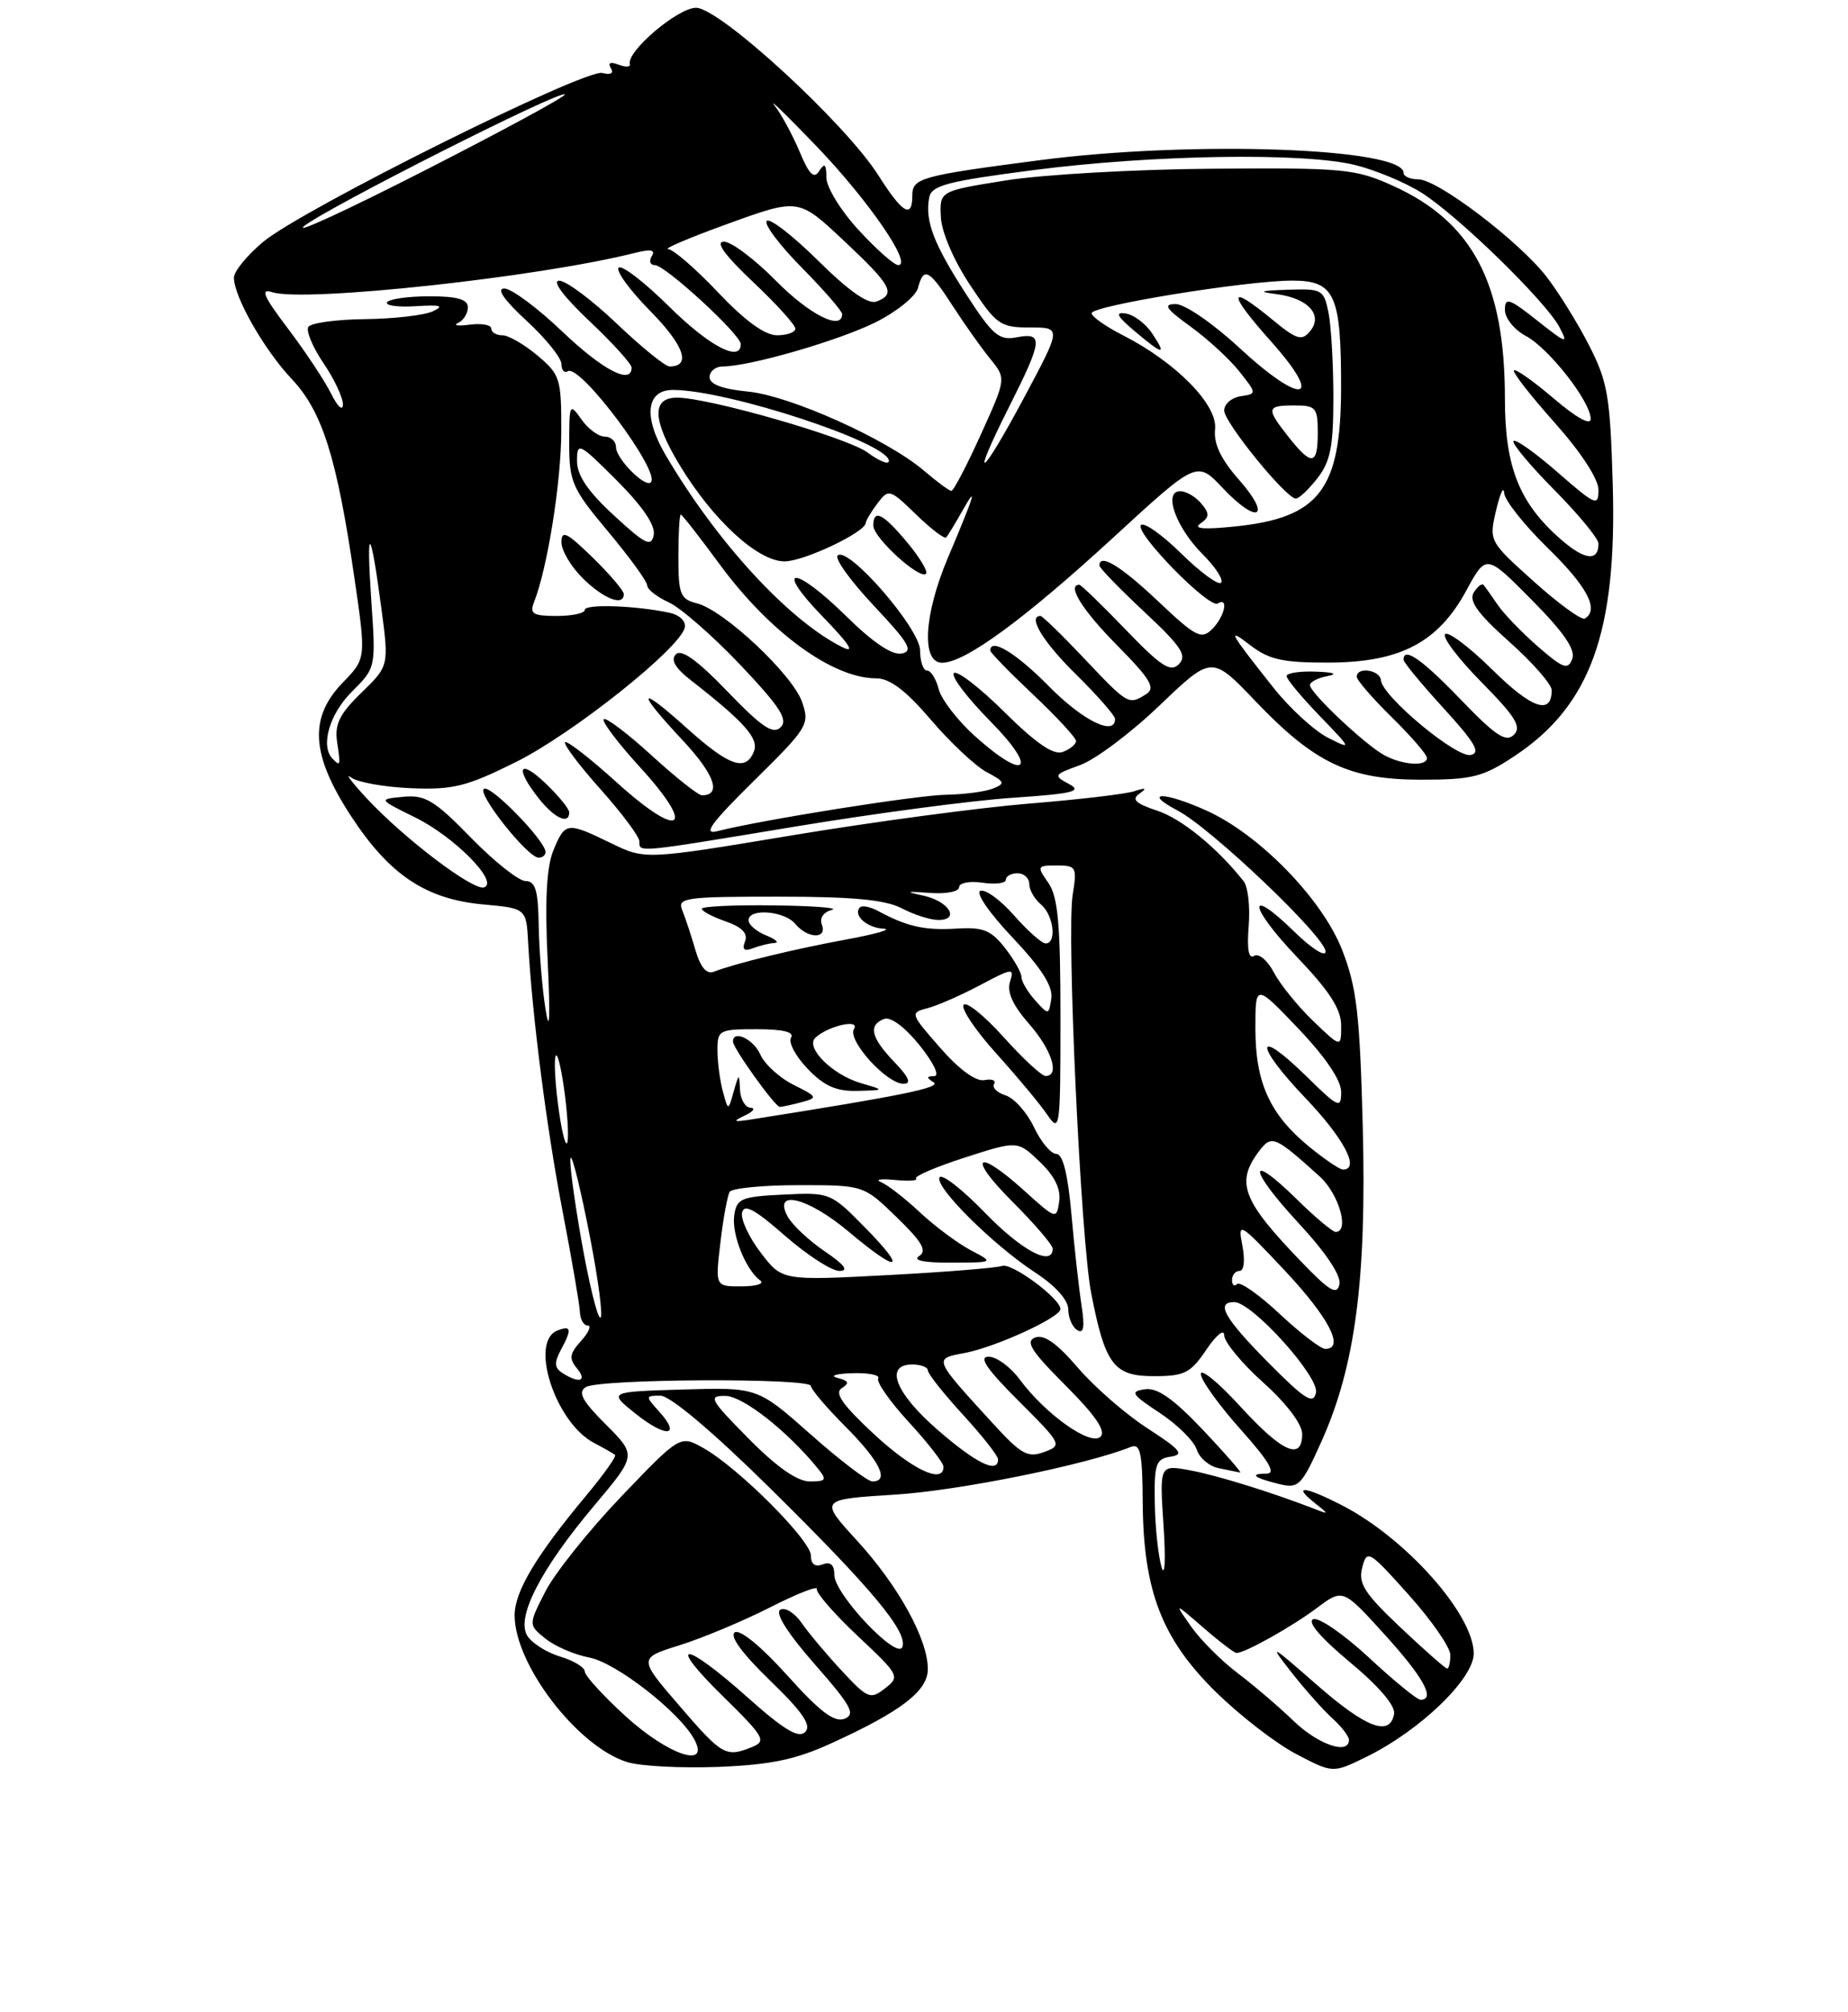 <?xml version="1.0" encoding="UTF-8" standalone="no"?>
<!DOCTYPE svg PUBLIC "-//W3C//DTD SVG 1.1//EN" "http://www.w3.org/Graphics/SVG/1.1/DTD/svg11.dtd" >
<svg xmlns="http://www.w3.org/2000/svg" xmlns:xlink="http://www.w3.org/1999/xlink" version="1.1" viewBox="0 0 237 258">
 <g >
 <path fill="currentColor"
d=" M 106.62 223.58 C 115.58 219.49 118.99 216.87 118.99 214.07 C 119.00 210.26 115.24 203.42 109.93 197.61 C 105.07 192.30 105.07 192.30 114.79 191.69 C 122.91 191.19 139.33 187.87 145.00 185.58 C 146.25 185.08 146.51 186.25 146.55 192.74 C 146.63 204.03 149.01 210.20 155.92 216.99 C 159.00 220.02 163.64 223.61 166.23 224.96 C 170.94 227.43 170.94 227.43 175.22 225.33 C 182.09 221.97 189.00 215.32 189.00 212.07 C 189.00 207.04 180.23 197.20 172.01 193.01 C 167.31 190.61 165.74 190.46 168.50 192.67 C 170.50 194.27 170.50 194.27 168.50 193.49 C 162.97 191.35 156.09 189.22 152.60 188.57 C 148.70 187.85 148.70 187.85 149.22 195.68 C 149.51 199.98 149.39 202.38 148.97 201.00 C 148.55 199.62 148.15 195.94 148.10 192.82 C 148.01 187.74 148.23 187.11 150.14 186.82 C 151.92 186.55 151.41 185.94 147.18 183.20 C 144.37 181.39 140.35 177.88 138.23 175.41 C 135.56 172.29 133.89 171.11 132.76 171.54 C 131.45 172.04 132.25 173.29 136.65 177.69 C 140.49 181.53 141.86 183.54 141.14 184.26 C 139.89 185.51 134.11 181.42 130.79 176.94 C 129.60 175.32 127.80 174.00 126.79 174.00 C 125.46 174.00 126.52 175.57 130.63 179.67 C 136.20 185.24 136.26 185.36 133.90 186.23 C 131.83 187.00 130.96 186.52 127.50 182.74 C 119.63 174.14 119.69 174.28 123.70 173.53 C 127.68 172.78 136.00 168.97 136.00 167.89 C 136.00 166.54 129.72 161.90 128.51 162.36 C 127.84 162.61 121.22 163.15 113.80 163.54 C 100.30 164.25 100.30 164.25 97.57 160.67 C 96.06 158.71 94.98 156.39 95.17 155.52 C 95.42 154.35 96.80 155.09 100.66 158.48 C 103.50 160.96 106.64 163.00 107.64 163.00 C 108.91 163.00 108.33 162.23 105.76 160.48 C 103.72 159.10 101.57 157.07 100.99 155.98 C 99.10 152.44 103.69 153.62 108.88 158.00 C 115.27 163.38 116.47 163.07 110.96 157.46 C 106.55 152.96 106.44 152.92 100.50 153.21 C 95.03 153.47 94.47 153.71 94.16 155.90 C 93.82 158.32 95.64 162.87 97.50 164.23 C 98.05 164.64 96.98 164.98 95.11 164.98 C 91.72 165.00 91.72 165.00 92.39 159.36 C 92.75 156.27 93.29 153.34 93.58 152.86 C 93.88 152.39 97.86 152.00 102.44 152.00 C 110.76 152.00 110.76 152.00 115.00 156.12 C 118.27 159.29 118.93 160.43 117.87 161.10 C 117.00 161.65 118.51 161.96 122.00 161.94 C 127.50 161.92 127.50 161.92 124.50 160.35 C 122.85 159.48 119.92 157.30 118.00 155.51 C 116.08 153.71 113.83 151.96 113.00 151.62 C 112.17 151.28 112.96 151.15 114.74 151.33 C 116.53 151.51 117.76 151.42 117.48 151.15 C 117.20 150.87 120.02 149.66 123.74 148.46 C 130.50 146.28 130.50 146.28 133.34 149.00 C 135.25 150.82 136.07 152.49 135.84 154.09 C 135.51 156.42 135.43 156.39 131.38 152.73 C 125.18 147.12 123.96 148.25 129.86 154.14 C 132.69 156.97 135.00 159.67 135.00 160.14 C 135.00 162.51 131.05 160.42 126.33 155.55 C 123.43 152.55 120.81 150.51 120.50 151.00 C 119.79 152.15 127.34 159.67 132.81 163.24 C 135.36 164.91 137.00 166.74 137.00 167.93 C 137.00 169.00 137.52 170.20 138.15 170.59 C 138.98 171.11 139.14 170.22 138.70 167.40 C 138.37 165.26 137.78 160.01 137.41 155.75 C 136.95 150.59 136.31 148.00 135.48 148.00 C 134.79 148.00 133.49 146.45 132.60 144.56 C 131.70 142.67 130.07 140.84 128.97 140.49 C 127.87 140.14 127.20 139.48 127.49 139.02 C 127.77 138.56 127.21 138.34 126.25 138.53 C 125.16 138.74 123.02 137.18 120.58 134.39 C 116.72 129.98 116.69 129.89 118.96 129.30 C 120.24 128.97 123.27 127.63 125.71 126.34 C 129.85 124.14 130.10 124.11 129.53 125.91 C 129.11 127.22 129.89 128.94 131.96 131.30 C 134.90 134.65 135.96 138.00 134.09 138.00 C 133.59 138.00 131.15 135.74 128.67 132.97 C 126.18 130.21 123.89 128.37 123.57 128.89 C 123.25 129.40 125.16 132.23 127.81 135.16 C 130.46 138.10 133.39 141.61 134.31 142.97 C 135.93 145.34 136.00 144.82 136.00 130.45 C 136.00 118.49 135.68 114.99 134.44 113.22 C 132.95 111.09 133.00 111.00 135.53 111.00 C 138.03 111.00 138.14 111.21 137.57 114.75 C 136.77 119.65 138.60 158.95 139.94 165.85 C 141.73 175.03 142.84 176.50 147.97 176.50 C 151.91 176.50 152.68 176.11 154.71 173.10 C 155.99 171.20 157.00 170.39 157.00 171.26 C 157.00 172.11 159.25 174.84 162.00 177.31 C 164.98 179.99 167.00 182.65 167.00 183.90 C 167.00 187.40 164.46 186.28 159.10 180.42 C 156.30 177.35 154.00 175.46 154.00 176.22 C 154.00 176.98 156.29 180.17 159.08 183.30 C 162.78 187.45 163.69 189.00 162.41 189.00 C 160.13 189.00 160.84 189.56 164.12 190.35 C 166.54 190.93 166.94 190.52 169.47 184.88 C 173.82 175.20 175.27 164.11 174.77 144.50 C 174.39 130.07 174.00 126.65 172.14 121.87 C 169.60 115.34 161.56 107.06 154.77 103.98 C 149.32 101.51 146.36 101.49 151.02 103.95 C 155.39 106.26 170.00 120.19 170.00 122.04 C 170.00 122.79 168.21 121.66 166.02 119.52 C 159.80 113.44 160.10 116.21 166.38 122.79 C 170.52 127.13 172.00 129.43 172.00 131.54 C 172.00 134.39 172.00 134.39 168.41 130.95 C 166.44 129.05 164.17 126.25 163.37 124.72 C 162.57 123.19 161.43 122.23 160.85 122.59 C 160.13 123.04 159.90 121.78 160.14 118.78 C 160.34 116.31 160.05 113.73 159.50 113.03 C 156.09 108.72 151.54 105.00 148.40 103.97 C 145.62 103.05 145.08 102.53 146.13 101.79 C 147.13 101.07 146.96 100.99 145.50 101.47 C 144.40 101.84 138.32 102.55 132.00 103.06 C 125.67 103.58 112.00 105.40 101.62 107.13 C 82.73 110.27 82.73 110.27 78.34 108.13 C 72.70 105.39 72.48 105.42 70.97 109.06 C 70.09 111.21 69.86 115.47 70.24 123.31 C 70.58 130.53 70.48 132.72 69.97 129.50 C 69.53 126.75 69.14 121.91 69.09 118.75 C 69.02 114.20 68.67 113.00 67.41 113.00 C 66.54 113.00 63.38 110.50 60.40 107.44 C 55.72 102.64 54.52 101.92 51.73 102.19 C 48.50 102.50 48.50 102.50 53.23 104.83 C 58.28 107.32 64.04 113.15 62.08 113.81 C 60.68 114.27 51.80 107.53 47.00 102.36 C 45.08 100.28 44.18 99.09 45.01 99.71 C 45.83 100.33 49.30 100.95 52.71 101.09 C 58.13 101.31 59.85 100.88 66.21 97.71 C 73.52 94.06 87.22 83.14 87.82 80.49 C 88.00 79.67 87.15 78.86 85.82 78.58 C 81.48 77.66 75.00 77.44 75.00 78.22 C 75.00 78.65 73.38 79.00 71.39 79.00 C 68.36 79.00 67.90 78.72 68.48 77.25 C 70.20 72.89 71.97 61.87 71.98 55.34 C 72.00 48.56 71.84 48.04 68.92 45.59 C 67.23 44.17 65.21 43.00 64.42 43.00 C 63.64 43.00 63.00 42.61 63.00 42.14 C 63.00 41.66 61.76 41.44 60.25 41.64 C 58.74 41.84 58.06 41.74 58.75 41.42 C 59.44 41.10 60.00 40.20 60.00 39.42 C 60.00 38.39 58.66 38.00 55.06 38.00 C 52.34 38.00 49.90 38.35 49.64 38.77 C 49.38 39.19 51.04 39.42 53.33 39.27 C 56.53 39.07 57.03 39.22 55.50 39.93 C 54.40 40.44 50.49 40.89 46.81 40.93 C 43.13 40.97 39.86 41.42 39.54 41.93 C 39.23 42.44 40.10 44.53 41.48 46.57 C 42.87 48.61 43.99 51.00 43.98 51.89 C 43.96 52.78 43.29 52.15 42.47 50.50 C 41.65 48.85 39.17 45.10 36.95 42.17 C 33.77 37.97 33.34 36.97 34.93 37.48 C 39.09 38.80 69.18 35.54 81.40 32.44 C 83.47 31.92 84.10 32.04 83.59 32.85 C 83.20 33.48 83.38 34.00 83.98 34.00 C 85.31 34.00 95.00 42.91 95.00 44.14 C 95.00 46.53 90.95 44.40 85.81 39.31 C 82.64 36.18 79.73 33.94 79.34 34.33 C 78.94 34.72 80.78 37.24 83.43 39.93 C 87.75 44.32 88.68 47.00 85.87 47.00 C 85.31 47.00 82.26 44.52 79.09 41.50 C 75.91 38.47 72.60 36.00 71.72 36.00 C 70.75 36.00 72.27 38.03 75.56 41.15 C 78.55 43.97 81.00 46.67 81.00 47.15 C 81.00 49.40 77.31 47.48 72.09 42.50 C 68.91 39.47 65.58 37.00 64.68 37.00 C 63.62 37.00 64.63 38.46 67.52 41.13 C 69.99 43.40 72.00 45.90 72.00 46.69 C 72.00 47.47 72.37 47.89 72.83 47.61 C 74.39 46.64 84.78 60.56 83.47 61.86 C 82.74 62.60 79.00 58.82 79.00 57.35 C 79.00 56.61 78.35 56.00 77.56 56.00 C 76.76 56.00 75.41 55.00 74.56 53.78 C 73.06 51.65 73.00 51.78 73.00 56.88 C 73.00 61.81 73.37 62.66 78.00 68.19 C 80.75 71.48 83.00 74.58 83.00 75.08 C 83.00 75.58 84.24 76.56 85.76 77.25 C 87.28 77.94 91.41 81.55 94.94 85.27 C 100.02 90.63 101.10 92.30 100.12 93.27 C 99.15 94.24 97.73 93.29 93.30 88.69 C 89.47 84.70 87.39 83.21 86.69 83.91 C 85.98 84.62 86.57 85.66 88.57 87.22 C 95.44 92.58 97.33 94.70 96.70 96.34 C 95.67 99.02 93.54 98.29 88.11 93.41 C 81.76 87.70 81.50 88.48 87.59 94.99 C 91.66 99.35 92.58 102.00 90.02 102.00 C 89.55 102.00 86.63 99.69 83.55 96.87 C 80.46 94.05 77.70 91.96 77.42 92.24 C 77.15 92.52 79.25 95.30 82.11 98.43 C 89.38 106.39 87.30 107.77 79.14 100.39 C 75.72 97.29 72.71 94.95 72.47 95.19 C 72.23 95.44 74.27 98.15 77.02 101.23 C 79.76 104.30 82.00 107.31 82.00 107.91 C 82.00 109.37 81.41 109.42 102.23 105.97 C 112.28 104.31 124.71 102.66 129.86 102.32 C 137.64 101.79 138.86 101.49 137.09 100.55 C 135.07 99.47 135.13 99.35 138.51 98.13 C 140.46 97.43 145.06 93.98 148.73 90.46 C 155.41 84.07 155.41 84.07 160.98 89.90 C 168.63 97.91 173.04 100.00 182.29 100.00 C 188.81 100.00 190.18 99.65 194.20 96.99 C 203.96 90.53 207.38 81.09 206.83 62.16 C 206.50 50.79 206.19 48.97 203.77 44.25 C 202.29 41.36 199.82 37.39 198.29 35.43 C 194.69 30.84 184.36 23.00 181.90 23.00 C 180.86 23.00 180.00 22.63 180.00 22.17 C 180.00 18.95 152.76 18.00 133.30 20.55 C 117.99 22.55 117.00 22.83 117.00 25.11 C 117.00 28.11 115.72 27.34 112.67 22.52 C 108.45 15.84 92.31 1.00 89.27 1.00 C 86.92 1.00 80.34 6.60 80.78 8.21 C 80.89 8.61 80.23 8.64 79.32 8.29 C 78.28 7.89 77.92 8.06 78.34 8.74 C 78.75 9.40 78.33 9.64 77.25 9.36 C 75.02 8.79 38.74 26.85 33.75 31.02 C 31.69 32.74 30.00 34.81 30.00 35.61 C 30.00 38.07 33.89 44.88 37.44 48.64 C 41.33 52.77 43.20 58.68 45.43 73.97 C 46.96 84.45 46.96 84.45 43.98 87.52 C 39.58 92.06 39.87 96.78 45.04 104.70 C 49.96 112.22 54.62 115.33 62.00 116.00 C 67.50 116.50 67.50 116.50 67.74 121.00 C 68.25 130.31 70.12 144.87 72.18 155.50 C 73.34 161.55 74.33 167.29 74.37 168.25 C 74.40 169.21 74.85 170.00 75.37 170.00 C 75.89 170.00 75.50 170.89 74.52 171.98 C 73.05 173.60 72.95 174.24 73.98 175.48 C 75.35 177.13 74.32 177.49 72.15 176.11 C 71.11 175.45 71.05 174.78 71.90 173.19 C 73.37 170.45 73.29 169.95 71.50 170.64 C 67.83 172.05 71.22 182.48 76.20 185.07 C 77.46 185.73 78.67 186.42 78.88 186.60 C 79.08 186.77 77.45 189.08 75.26 191.71 C 68.75 199.51 66.00 204.10 66.00 207.18 C 66.00 213.49 74.07 224.01 80.42 225.99 C 82.11 226.52 87.38 226.79 92.12 226.61 C 98.85 226.34 102.03 225.68 106.62 223.58 Z  M 154.31 183.43 C 150.47 179.38 148.43 177.94 146.83 178.18 C 144.88 178.46 145.10 178.82 148.73 181.21 C 150.99 182.70 153.12 184.81 153.47 185.90 C 153.81 186.98 155.09 188.07 156.30 188.30 C 157.51 188.54 158.74 188.79 159.04 188.86 C 159.33 188.94 157.20 186.49 154.31 183.43 Z  M 69.96 109.25 C 69.88 107.79 63.10 100.80 62.10 101.15 C 60.97 101.54 67.64 110.00 69.08 110.00 C 69.59 110.00 69.98 109.66 69.96 109.25 Z  M 73.00 104.19 C 73.00 103.74 71.65 102.08 70.00 100.50 C 66.57 97.22 65.97 98.43 69.07 102.37 C 71.09 104.94 73.00 105.82 73.00 104.19 Z  M 80.00 76.20 C 80.00 75.76 78.20 73.65 76.00 71.50 C 72.71 68.29 72.00 67.94 72.00 69.54 C 72.00 70.60 73.24 72.70 74.75 74.18 C 77.43 76.82 80.00 77.81 80.00 76.20 Z  M 80.25 220.13 C 77.36 217.49 75.00 214.91 75.00 214.38 C 75.00 213.85 73.58 212.98 71.83 212.46 C 70.09 211.93 68.20 210.73 67.62 209.79 C 66.16 207.43 69.34 201.25 76.23 193.07 C 81.64 186.64 81.64 186.64 77.70 182.70 C 74.65 179.65 74.07 178.57 75.13 177.90 C 76.82 176.83 104.00 176.70 104.00 177.76 C 104.00 178.18 106.01 180.55 108.47 183.01 C 112.84 187.41 114.11 190.00 111.88 190.00 C 111.27 190.00 107.70 187.28 103.96 183.96 C 97.15 177.93 97.15 177.93 87.57 178.21 C 77.99 178.50 77.99 178.50 81.56 181.35 C 85.46 184.45 87.42 184.23 84.51 181.01 C 82.75 179.06 82.75 179.00 84.70 179.00 C 85.93 179.00 91.37 183.58 98.64 190.75 C 111.76 203.69 116.43 209.27 115.73 211.22 C 115.09 213.00 107.00 204.45 107.00 201.99 C 107.00 200.69 106.51 200.25 105.50 200.64 C 104.53 201.01 104.00 200.61 104.00 199.52 C 104.00 197.57 94.79 188.34 90.28 185.76 C 87.24 184.03 87.24 184.03 79.67 191.94 C 75.51 196.30 71.13 201.78 69.94 204.12 C 67.76 208.39 67.76 208.39 69.95 210.16 C 71.16 211.14 73.68 212.22 75.55 212.58 C 79.00 213.22 87.18 219.60 89.05 223.10 C 91.09 226.91 85.69 225.08 80.25 220.13 Z  M 87.18 218.83 C 81.86 212.66 81.86 212.66 87.18 211.00 C 90.11 210.08 95.32 207.90 98.76 206.15 C 102.20 204.40 104.90 203.34 104.76 203.80 C 104.62 204.26 106.97 206.97 110.00 209.82 C 115.35 214.85 115.45 215.03 113.50 216.54 C 111.63 218.00 111.28 217.86 107.97 214.30 C 106.02 212.21 103.70 209.44 102.80 208.14 C 101.90 206.84 100.66 206.09 100.06 206.46 C 99.37 206.89 101.05 209.53 104.50 213.46 C 109.18 218.79 109.77 219.87 108.30 220.44 C 107.00 220.94 105.13 219.52 100.97 214.88 C 97.66 211.19 94.91 208.94 94.24 209.35 C 93.52 209.80 95.16 212.05 98.75 215.53 C 102.97 219.61 104.11 221.29 103.26 222.14 C 102.41 222.99 100.53 221.85 95.81 217.64 C 87.63 210.34 85.33 210.32 92.77 217.61 C 97.97 222.71 98.32 223.30 96.50 224.04 C 93.10 225.43 92.65 225.18 87.18 218.83 Z  M 165.90 220.72 C 164.03 218.92 160.80 216.15 158.71 214.57 C 156.63 213.00 153.95 210.31 152.75 208.60 C 150.57 205.50 150.57 205.50 154.32 208.75 C 156.38 210.54 158.30 212.00 158.58 212.00 C 159.67 212.00 165.65 208.65 168.86 206.25 C 172.22 203.73 172.22 203.73 177.56 209.62 C 182.54 215.09 184.14 218.00 182.18 218.00 C 181.73 218.00 178.75 215.56 175.55 212.58 C 172.34 209.61 169.14 207.39 168.42 207.67 C 167.60 207.98 169.37 210.06 173.11 213.17 C 176.86 216.29 178.99 218.79 178.79 219.83 C 178.23 222.78 175.21 221.63 168.78 216.00 C 162.88 210.83 162.69 210.74 165.64 214.50 C 167.37 216.70 169.73 219.36 170.89 220.40 C 172.05 221.45 173.00 222.69 173.00 223.15 C 173.00 225.11 169.06 223.76 165.90 220.72 Z  M 179.62 208.74 C 174.97 204.34 174.17 203.09 174.70 201.04 C 175.31 198.69 175.56 198.84 180.67 204.55 C 183.60 207.82 186.00 211.29 186.00 212.25 C 186.00 213.21 185.82 214.00 185.59 214.00 C 185.37 214.00 182.68 211.63 179.62 208.74 Z  M 96.00 184.50 C 91.03 179.47 90.78 179.00 93.03 179.03 C 95.26 179.05 100.93 183.49 104.87 188.32 C 106.09 189.81 105.97 190.00 103.84 190.00 C 102.25 190.00 99.59 188.14 96.00 184.50 Z  M 112.06 183.91 C 108.04 180.17 106.97 178.64 107.96 178.03 C 108.98 177.39 108.85 177.09 107.40 176.72 C 106.35 176.45 107.21 176.18 109.31 176.12 C 111.40 176.05 112.90 176.36 112.63 176.79 C 112.36 177.23 114.13 179.76 116.57 182.41 C 119.01 185.06 121.00 187.63 121.00 188.12 C 121.00 190.39 117.00 188.50 112.06 183.91 Z  M 120.25 183.39 C 114.80 178.65 113.39 175.00 117.00 175.00 C 118.10 175.00 119.00 175.35 119.00 175.77 C 119.00 176.20 121.03 178.75 123.50 181.45 C 125.97 184.14 128.00 186.72 128.00 187.17 C 128.00 189.06 125.19 187.68 120.25 183.39 Z  M 162.67 174.77 C 157.01 169.05 155.85 167.00 158.29 167.00 C 160.58 167.00 169.23 176.60 168.77 178.63 C 168.42 180.17 167.34 179.49 162.67 174.77 Z  M 164.11 168.51 C 161.47 166.04 159.02 164.32 158.66 164.68 C 158.30 165.04 158.00 164.81 158.00 164.17 C 158.00 163.53 158.44 163.00 158.97 163.00 C 159.54 163.00 159.69 161.62 159.33 159.75 C 158.72 156.62 158.92 156.73 164.81 163.00 C 170.44 169.00 172.50 173.00 169.96 173.00 C 169.38 173.00 166.75 170.98 164.11 168.51 Z  M 74.54 158.95 C 73.57 153.42 72.96 148.71 73.19 148.48 C 73.42 148.25 74.52 152.77 75.64 158.53 C 76.76 164.29 77.37 169.00 76.99 169.00 C 76.61 169.00 75.51 164.48 74.54 158.95 Z  M 166.95 161.89 C 159.30 153.96 158.42 151.67 161.50 147.60 C 163.08 145.52 163.52 145.71 169.25 150.89 C 171.71 153.11 173.11 158.00 171.29 158.00 C 170.90 158.00 168.66 156.12 166.31 153.81 C 159.90 147.52 160.07 149.88 166.53 156.86 C 170.05 160.66 172.02 163.60 171.78 164.72 C 171.47 166.15 170.53 165.61 166.95 161.89 Z  M 167.79 146.98 C 162.84 142.89 161.00 138.82 161.00 131.92 C 161.00 126.15 161.00 126.15 166.50 131.91 C 169.99 135.58 172.00 138.54 172.00 140.05 C 172.00 142.24 171.66 142.08 167.52 138.02 C 160.93 131.56 160.82 133.91 167.38 140.79 C 172.37 146.02 174.46 150.00 172.23 150.00 C 171.80 150.00 169.81 148.64 167.79 146.98 Z  M 71.54 141.46 C 71.15 138.37 71.04 135.62 71.30 135.37 C 71.55 135.12 72.07 137.44 72.46 140.54 C 72.85 143.63 72.96 146.38 72.70 146.63 C 72.45 146.88 71.93 144.56 71.54 141.46 Z  M 95.50 143.08 C 96.60 142.57 96.94 142.11 96.25 142.07 C 95.56 142.03 94.96 140.99 94.90 139.75 C 94.81 137.61 94.77 137.62 94.09 140.00 C 93.39 142.50 93.39 142.50 92.71 140.00 C 92.33 138.62 92.02 136.26 92.01 134.75 C 92.00 132.11 92.20 132.00 97.06 132.00 C 100.43 132.00 101.90 132.36 101.45 133.08 C 101.08 133.68 102.04 135.48 103.58 137.08 C 105.70 139.29 107.24 139.98 109.94 139.91 C 113.50 139.82 113.50 139.82 110.42 138.92 C 106.76 137.86 103.23 134.34 104.57 133.09 C 106.20 131.57 110.34 130.63 109.52 131.97 C 108.63 133.40 113.70 139.00 115.87 139.00 C 116.93 139.00 116.57 138.16 114.69 136.20 C 111.69 133.07 111.32 131.48 113.39 130.68 C 114.22 130.36 116.07 131.74 117.94 134.07 C 119.77 136.36 120.55 138.01 119.80 138.02 C 118.79 138.03 118.78 138.21 119.73 138.81 C 120.78 139.48 115.58 140.54 96.50 143.55 C 94.06 143.94 93.87 143.85 95.50 143.08 Z  M 102.76 141.37 C 104.92 140.79 104.87 140.68 101.76 139.13 C 99.97 138.23 98.06 136.49 97.51 135.25 C 96.64 133.27 94.00 132.02 94.00 133.59 C 94.00 134.43 99.40 141.96 100.00 141.96 C 100.28 141.97 101.52 141.70 102.76 141.37 Z  M 132.75 128.29 C 131.79 127.22 131.00 125.88 131.00 125.31 C 131.00 124.74 130.04 123.05 128.87 121.56 C 127.08 119.28 126.06 118.88 122.62 119.10 C 118.57 119.34 116.33 118.84 112.65 116.86 C 111.64 116.31 110.58 116.09 110.30 116.36 C 109.33 117.34 111.15 119.00 113.31 119.11 C 114.51 119.17 112.35 119.79 108.50 120.50 C 101.77 121.74 94.37 123.54 91.51 124.64 C 90.61 124.98 89.81 124.02 89.18 121.83 C 88.65 120.00 87.89 117.71 87.50 116.75 C 86.84 115.14 87.80 115.00 99.78 115.00 C 109.36 115.00 113.52 115.39 115.64 116.49 C 117.21 117.32 119.33 117.99 120.33 117.99 C 123.18 118.00 121.70 115.58 118.42 114.87 C 116.02 114.35 116.17 114.29 119.25 114.52 C 121.32 114.68 123.00 114.35 123.00 113.79 C 123.00 113.23 124.34 112.97 126.00 113.21 C 127.65 113.46 129.00 113.28 129.00 112.83 C 129.00 112.37 129.68 112.00 130.50 112.00 C 131.32 112.00 132.00 112.62 132.00 113.38 C 132.00 114.14 132.68 115.32 133.50 116.00 C 135.12 117.35 135.56 121.00 134.10 121.00 C 133.61 121.00 131.80 119.39 130.07 117.43 C 128.35 115.46 126.40 114.03 125.74 114.25 C 125.07 114.48 126.86 117.09 129.86 120.25 C 133.57 124.18 135.06 126.52 134.83 128.05 C 134.50 130.21 134.48 130.21 132.75 128.29 Z  M 99.33 120.94 C 99.97 120.90 99.49 120.47 98.25 119.97 C 97.01 119.47 96.00 118.60 96.00 118.03 C 96.00 116.45 100.60 116.81 102.00 118.50 C 103.58 120.40 106.12 120.47 105.40 118.59 C 105.08 117.76 105.60 116.98 106.68 116.70 C 107.68 116.44 104.34 116.18 99.25 116.12 C 94.16 116.05 90.00 116.25 90.00 116.55 C 90.00 116.86 91.38 117.58 93.06 118.17 C 95.15 118.90 95.94 119.71 95.55 120.73 C 95.14 121.79 95.44 122.04 96.57 121.61 C 97.45 121.28 98.69 120.97 99.33 120.94 Z  M 96.70 100.13 C 103.62 93.31 103.86 92.91 102.86 90.02 C 101.63 86.50 92.83 78.25 89.38 77.38 C 87.24 76.84 87.00 76.24 87.00 71.39 C 87.00 68.43 87.14 66.00 87.31 66.00 C 87.48 66.00 89.72 68.87 92.29 72.37 C 98.71 81.11 106.79 87.00 112.37 87.00 C 114.12 87.00 116.17 88.55 119.38 92.31 C 121.87 95.23 125.09 98.25 126.53 99.02 C 128.88 100.27 128.96 100.49 127.33 101.14 C 126.32 101.54 123.63 101.89 121.35 101.93 C 117.51 101.99 97.75 105.14 92.00 106.60 C 90.08 107.09 91.17 105.59 96.70 100.13 Z  M 42.67 97.33 C 41.06 95.73 42.22 91.62 45.10 88.74 C 48.21 85.64 48.21 85.64 47.62 77.07 C 46.94 67.03 47.50 67.41 48.90 77.95 C 49.89 85.40 49.89 85.40 46.35 88.84 C 43.55 91.56 42.90 92.88 43.23 95.14 C 43.69 98.24 43.66 98.33 42.67 97.33 Z  M 124.99 94.37 C 122.78 92.38 120.71 89.68 120.38 88.37 C 120.05 87.07 119.38 86.00 118.89 86.00 C 118.40 86.00 118.00 84.84 118.00 83.43 C 118.00 80.62 108.72 69.94 107.42 71.25 C 107.02 71.65 109.12 74.56 112.09 77.71 C 116.57 82.47 117.18 83.52 115.63 83.82 C 114.42 84.06 111.95 82.40 108.60 79.10 C 101.85 72.44 99.08 72.46 105.54 79.12 C 108.98 82.67 109.73 83.85 108.00 82.99 C 101.12 79.54 91.90 69.51 85.35 58.34 C 82.47 53.43 82.87 50.00 86.32 50.01 C 93.37 50.03 114.00 56.82 114.00 59.12 C 114.00 59.64 112.76 59.15 111.25 58.03 C 108.64 56.11 90.91 51.00 86.84 51.00 C 83.56 51.00 83.65 53.83 87.14 59.61 C 91.41 66.69 97.18 72.00 100.62 72.00 C 103.09 72.00 110.96 68.27 111.03 67.07 C 111.05 66.75 111.73 65.63 112.53 64.56 C 113.96 62.67 114.11 62.71 117.49 65.99 C 119.40 67.84 121.14 69.17 121.35 68.93 C 121.56 68.69 122.50 67.15 123.43 65.50 C 125.46 61.91 124.99 63.44 121.58 71.50 C 118.47 78.86 118.13 85.00 120.83 85.00 C 123.76 85.00 131.35 79.44 142.82 68.90 C 153.50 59.08 153.50 59.08 156.82 62.60 C 161.29 67.34 163.18 66.41 158.92 61.56 C 156.55 58.87 155.63 56.92 155.83 55.03 C 156.16 51.91 150.83 46.49 144.05 43.02 C 141.82 41.89 140.00 40.61 140.00 40.17 C 140.00 39.21 159.90 35.98 165.77 35.99 C 171.19 36.00 172.01 37.81 171.99 49.82 C 171.96 62.77 169.21 66.39 158.50 67.51 C 154.40 67.94 152.95 67.82 153.94 67.15 C 155.13 66.32 155.15 65.88 154.06 64.58 C 153.34 63.71 152.13 63.00 151.36 63.00 C 149.14 63.00 150.80 67.64 154.24 71.09 C 155.89 72.74 156.95 74.38 156.60 74.73 C 156.25 75.09 153.95 73.41 151.50 71.00 C 149.05 68.59 146.72 66.94 146.33 67.34 C 145.43 68.24 155.05 78.09 156.17 77.40 C 157.62 76.50 157.06 79.08 155.46 80.68 C 154.08 82.06 153.38 81.71 148.52 77.11 C 143.72 72.57 141.00 70.92 141.00 72.54 C 141.00 72.84 143.59 75.51 146.75 78.47 C 151.50 82.91 152.27 84.07 151.20 85.17 C 150.12 86.27 148.94 85.51 144.36 80.75 C 141.32 77.59 138.64 75.00 138.42 75.00 C 136.78 75.00 138.80 78.25 143.25 82.75 C 147.54 87.10 148.23 88.24 147.00 89.02 C 144.74 90.45 144.68 90.41 139.09 84.50 C 136.23 81.47 133.69 79.00 133.44 79.00 C 131.74 79.00 133.76 82.33 138.00 86.50 C 140.75 89.21 143.00 91.78 143.00 92.21 C 143.00 94.47 138.85 92.42 134.50 88.00 C 130.33 83.76 127.00 81.74 127.00 83.44 C 127.00 83.69 129.47 86.23 132.50 89.09 C 135.53 91.95 138.00 94.63 138.00 95.04 C 138.00 95.45 137.24 96.08 136.32 96.43 C 135.13 96.89 132.94 95.40 128.84 91.35 C 125.66 88.19 122.73 85.94 122.33 86.33 C 121.94 86.73 124.05 89.51 127.02 92.52 C 133.25 98.83 131.60 100.34 124.99 94.37 Z  M 116.38 69.61 C 113.25 65.84 112.00 65.22 112.00 67.41 C 112.00 68.96 117.95 74.39 118.76 73.58 C 119.03 73.30 117.96 71.51 116.38 69.61 Z  M 168.93 61.37 C 170.62 59.21 171.00 57.31 171.00 50.99 C 171.00 46.73 170.72 41.84 170.38 40.12 C 169.78 37.13 169.55 37.01 165.12 37.16 C 161.59 37.28 161.25 37.41 163.68 37.72 C 167.75 38.23 169.74 40.41 168.01 42.48 C 166.95 43.77 166.29 43.56 163.16 40.98 C 157.46 36.28 157.38 37.48 162.97 43.75 C 169.93 51.54 167.07 52.13 158.91 44.58 C 155.59 41.50 151.95 39.00 150.79 39.00 C 149.11 39.00 149.48 39.56 152.69 41.89 C 154.89 43.48 157.70 46.07 158.94 47.64 C 161.20 50.50 161.20 50.50 159.10 50.82 C 157.94 51.00 157.00 51.82 157.00 52.66 C 157.00 54.17 164.88 63.87 166.18 63.95 C 166.55 63.98 167.79 62.81 168.93 61.37 Z  M 147.75 42.75 C 146.93 41.51 145.41 40.37 144.38 40.21 C 142.95 39.99 143.23 40.54 145.50 42.46 C 149.20 45.58 149.67 45.64 147.75 42.75 Z  M 177.50 96.84 C 175.01 95.47 168.00 88.85 168.00 87.87 C 168.00 87.47 169.01 86.94 170.25 86.71 C 171.64 86.44 171.07 86.22 168.75 86.14 C 166.69 86.06 165.00 86.32 165.00 86.71 C 165.00 87.10 166.91 89.40 169.25 91.82 C 173.38 96.10 173.41 96.18 170.33 94.63 C 168.59 93.75 165.46 90.89 163.37 88.27 C 157.61 81.01 157.26 80.37 160.38 82.78 C 162.75 84.60 164.55 85.00 170.38 84.98 C 179.56 84.96 184.43 82.41 188.05 75.74 C 190.60 71.04 190.60 71.04 196.44 76.94 C 200.57 81.11 202.09 83.33 201.63 84.52 C 201.08 85.96 200.46 85.73 197.24 82.93 C 195.18 81.13 192.86 78.73 192.08 77.58 C 191.30 76.44 190.49 75.29 190.28 75.03 C 190.06 74.77 189.49 75.21 189.00 76.00 C 188.34 77.07 189.52 78.71 193.55 82.30 C 196.55 84.97 199.00 87.77 199.00 88.52 C 199.00 91.76 196.45 90.89 191.43 85.93 C 188.47 83.01 185.73 80.94 185.33 81.33 C 184.94 81.73 187.05 84.51 190.02 87.52 C 194.36 91.92 195.17 93.23 194.15 94.24 C 193.14 95.25 191.81 94.37 187.36 89.75 C 182.37 84.56 180.00 82.90 180.00 84.61 C 180.00 84.95 182.32 87.76 185.16 90.86 C 189.19 95.28 189.94 96.57 188.60 96.83 C 186.74 97.20 177.27 89.30 177.10 87.25 C 176.99 85.91 174.00 85.47 174.00 86.79 C 174.00 87.23 176.03 89.57 178.50 92.00 C 180.97 94.43 183.00 96.77 183.00 97.21 C 183.00 98.34 179.85 98.13 177.50 96.84 Z  M 196.72 74.59 C 190.97 69.43 190.95 69.39 191.87 65.45 C 192.38 63.28 192.84 62.27 192.90 63.21 C 192.95 64.15 195.47 67.33 198.50 70.29 C 203.57 75.24 205.13 78.21 203.25 79.33 C 202.84 79.58 199.90 77.45 196.72 74.59 Z  M 200.21 69.21 C 194.84 64.53 193.00 59.92 193.00 51.15 C 193.00 36.31 188.87 28.45 178.62 23.82 C 173.83 21.65 172.34 21.51 155.50 21.64 C 145.60 21.71 133.68 22.39 129.00 23.14 C 120.50 24.50 120.50 24.50 120.66 27.82 C 120.75 29.76 122.31 33.40 124.42 36.57 C 127.79 41.66 128.27 42.00 132.08 42.00 C 136.14 42.00 136.14 42.00 131.36 50.95 C 125.73 61.49 124.27 62.38 129.44 52.13 C 133.72 43.62 133.83 42.61 130.40 43.26 C 128.12 43.70 127.32 43.02 123.87 37.68 C 119.72 31.25 118.60 28.32 119.17 25.33 C 119.46 23.78 121.48 23.25 132.51 21.82 C 147.85 19.83 167.22 19.53 173.81 21.17 C 176.39 21.81 180.19 23.39 182.26 24.69 C 186.89 27.58 198.22 38.62 199.98 41.94 C 201.17 44.18 200.93 44.11 197.14 41.11 C 193.54 38.26 193.00 38.08 193.00 39.75 C 193.00 40.80 194.20 42.30 195.67 43.08 C 198.64 44.66 204.00 51.51 204.00 53.73 C 204.00 54.60 202.16 53.58 199.29 51.13 C 196.69 48.91 194.39 47.28 194.16 47.50 C 193.94 47.73 196.29 50.74 199.37 54.20 C 202.77 58.02 204.99 61.42 205.00 62.83 C 205.00 64.98 204.61 64.81 199.80 60.61 C 196.94 58.11 194.38 56.28 194.11 56.56 C 193.84 56.83 196.18 59.64 199.31 62.81 C 202.44 65.97 205.00 69.08 205.00 69.72 C 205.00 72.04 203.26 71.86 200.21 69.21 Z  M 78.74 66.11 C 75.41 63.05 74.00 60.97 74.00 59.13 C 74.00 56.65 74.24 56.76 79.10 61.62 C 82.41 64.94 84.07 67.38 83.84 68.60 C 83.53 70.20 82.77 69.83 78.74 66.11 Z  M 118.50 60.37 C 113.76 56.33 101.30 50.74 95.91 50.22 C 92.64 49.90 91.00 49.29 91.00 48.37 C 91.00 47.62 91.76 47.00 92.69 47.00 C 96.14 47.00 107.66 43.66 112.36 41.30 C 115.04 39.95 117.45 37.99 117.73 36.93 C 118.45 34.16 119.16 34.54 122.21 39.28 C 123.71 41.60 125.86 44.63 126.99 46.02 C 129.05 48.54 129.05 48.54 125.77 55.77 C 123.97 59.74 122.28 62.98 122.00 62.96 C 121.72 62.94 120.15 61.78 118.50 60.37 Z  M 92.09 37.50 C 89.23 34.48 86.35 31.98 85.69 31.95 C 85.04 31.92 88.53 30.44 93.46 28.66 C 102.42 25.42 102.42 25.42 108.21 30.86 C 114.36 36.63 114.94 37.70 112.42 38.67 C 111.36 39.08 108.90 37.36 104.94 33.45 C 101.70 30.24 98.73 27.94 98.33 28.33 C 97.94 28.73 99.95 31.41 102.81 34.31 C 105.66 37.20 108.00 39.89 108.00 40.28 C 108.00 42.48 103.80 40.36 99.50 36.00 C 96.79 33.25 93.80 31.00 92.85 31.00 C 91.69 31.00 92.92 32.70 96.56 36.15 C 99.55 38.97 102.00 41.67 102.00 42.15 C 102.00 42.62 100.94 43.00 99.65 43.00 C 98.09 43.00 95.53 41.14 92.09 37.50 Z  M 110.13 29.52 C 107.84 27.04 105.99 24.03 105.98 22.77 C 105.97 21.04 105.76 20.84 105.07 21.92 C 104.39 23.00 103.78 22.41 102.55 19.46 C 101.65 17.32 100.21 14.66 99.34 13.54 C 98.46 12.42 100.86 14.74 104.66 18.70 C 111.38 25.69 117.09 34.00 115.19 34.00 C 114.68 34.00 112.40 31.99 110.13 29.52 Z  M 39.00 29.00 C 41.84 26.69 71.86 11.52 72.43 12.11 C 72.64 12.33 64.64 16.67 54.65 21.77 C 44.67 26.87 37.62 30.13 39.00 29.00 Z  M 165.25 56.04 C 162.34 52.35 162.41 52.00 166.00 52.00 C 168.76 52.00 169.00 52.28 169.00 55.50 C 169.00 59.70 168.23 59.81 165.25 56.04 Z "/>
</g>
</svg>